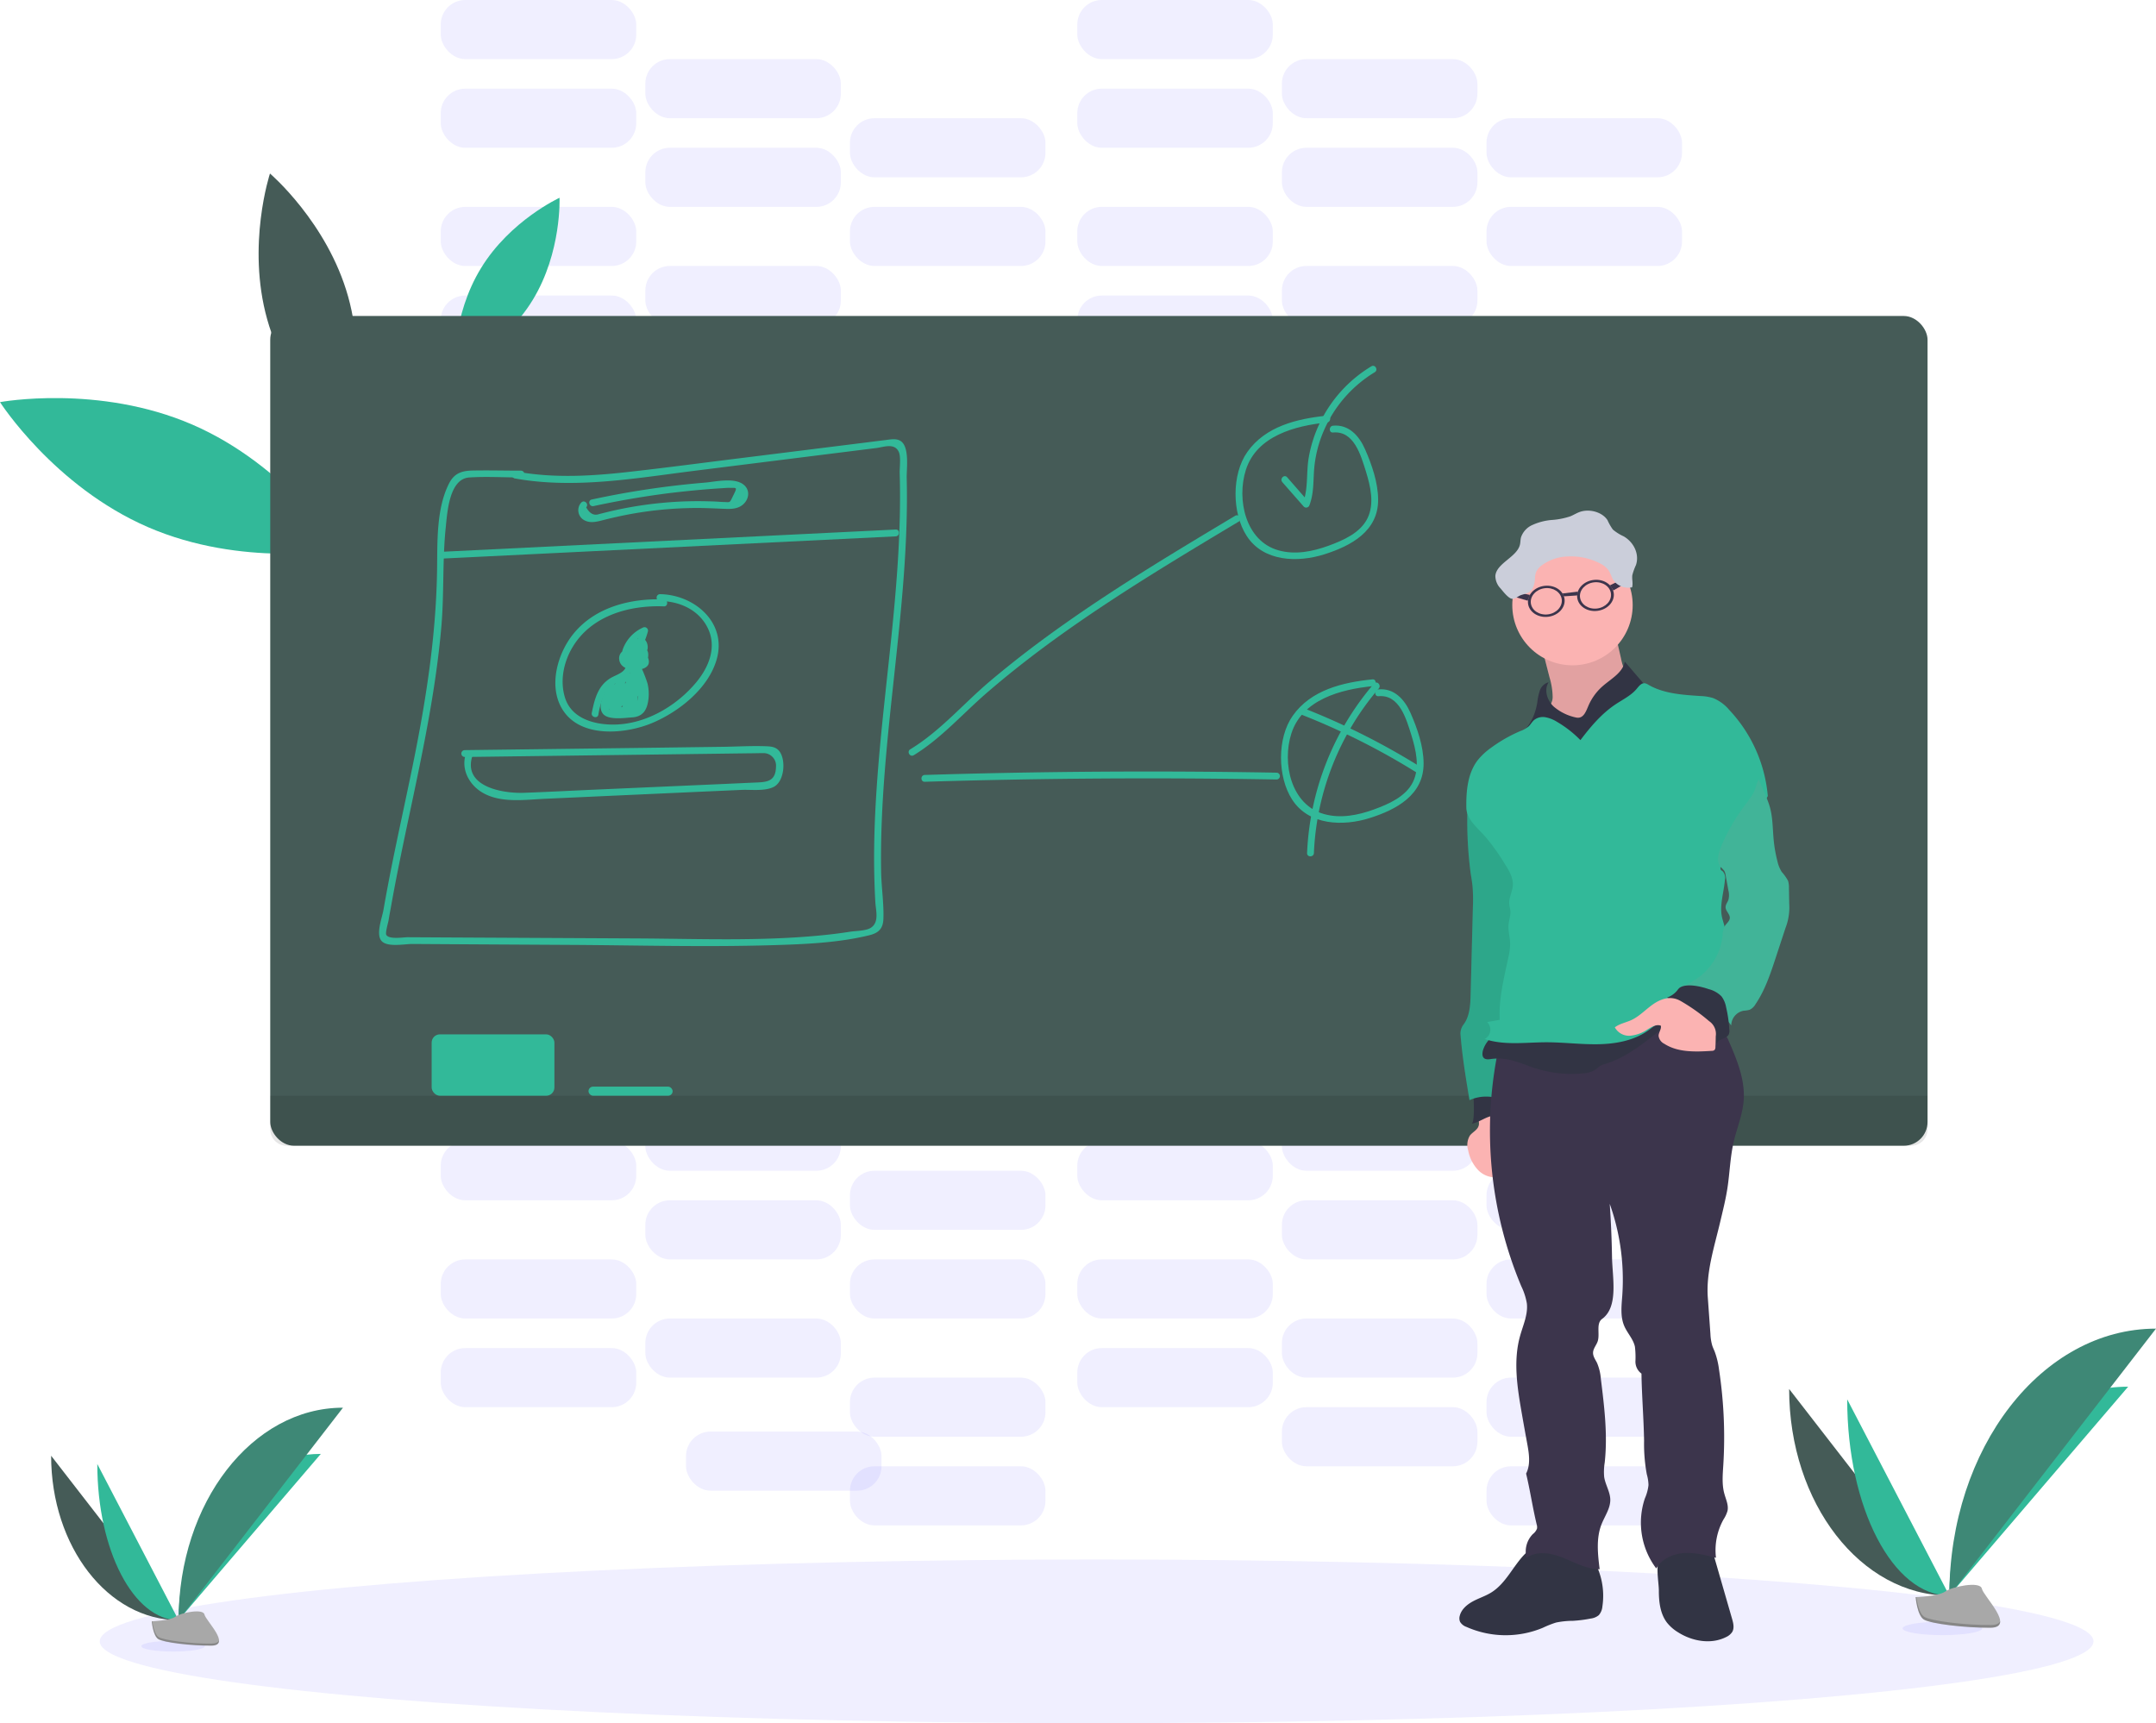 <svg id="graduation" xmlns="http://www.w3.org/2000/svg" width="653.626" height="522.427" viewBox="0 0 653.626 522.427">
  <rect id="Retângulo_39" dataName="Retângulo 39" width="59.273" height="17.92" rx="7.43" transform="translate(133.619 89.598)" fill="#6c63ff" opacity="0.1"/>
  <rect id="Retângulo_40" dataName="Retângulo 40" width="59.273" height="17.92" rx="7.43" transform="translate(195.648 107.518)" fill="#6c63ff" opacity="0.1"/>
  <rect id="Retângulo_41" dataName="Retângulo 41" width="59.273" height="17.92" rx="7.43" transform="translate(257.678 125.438)" fill="#6c63ff" opacity="0.1"/>
  <rect id="Retângulo_42" dataName="Retângulo 42" width="59.273" height="17.92" rx="7.43" transform="translate(133.619 62.719)" fill="#6c63ff" opacity="0.1"/>
  <rect id="Retângulo_43" dataName="Retângulo 43" width="59.273" height="17.92" rx="7.43" transform="translate(195.648 80.638)" fill="#6c63ff" opacity="0.1"/>
  <rect id="Retângulo_44" dataName="Retângulo 44" width="59.273" height="17.92" rx="7.43" transform="translate(257.678 98.558)" fill="#6c63ff" opacity="0.1"/>
  <rect id="Retângulo_45" dataName="Retângulo 45" width="59.273" height="17.92" rx="7.43" transform="translate(326.599 89.598)" fill="#6c63ff" opacity="0.1"/>
  <rect id="Retângulo_46" dataName="Retângulo 46" width="59.273" height="17.92" rx="7.43" transform="translate(388.629 107.518)" fill="#6c63ff" opacity="0.1"/>
  <rect id="Retângulo_47" dataName="Retângulo 47" width="59.273" height="17.92" rx="7.43" transform="translate(450.659 125.438)" fill="#6c63ff" opacity="0.1"/>
  <rect id="Retângulo_48" dataName="Retângulo 48" width="59.273" height="17.92" rx="7.43" transform="translate(326.599 62.719)" fill="#6c63ff" opacity="0.1"/>
  <rect id="Retângulo_49" dataName="Retângulo 49" width="59.273" height="17.92" rx="7.43" transform="translate(388.629 80.638)" fill="#6c63ff" opacity="0.1"/>
  <rect id="Retângulo_50" dataName="Retângulo 50" width="59.273" height="17.92" rx="7.43" transform="translate(450.659 98.558)" fill="#6c63ff" opacity="0.1"/>
  <rect id="Retângulo_51" dataName="Retângulo 51" width="59.273" height="17.92" rx="7.43" transform="translate(133.619 26.879)" fill="#6c63ff" opacity="0.1"/>
  <rect id="Retângulo_52" dataName="Retângulo 52" width="59.273" height="17.92" rx="7.43" transform="translate(195.648 44.799)" fill="#6c63ff" opacity="0.1"/>
  <rect id="Retângulo_53" dataName="Retângulo 53" width="59.273" height="17.92" rx="7.43" transform="translate(257.678 62.719)" fill="#6c63ff" opacity="0.1"/>
  <rect id="Retângulo_54" dataName="Retângulo 54" width="59.273" height="17.92" rx="7.43" transform="translate(133.619)" fill="#6c63ff" opacity="0.1"/>
  <rect id="Retângulo_55" dataName="Retângulo 55" width="59.273" height="17.92" rx="7.43" transform="translate(195.648 17.92)" fill="#6c63ff" opacity="0.1"/>
  <rect id="Retângulo_56" dataName="Retângulo 56" width="59.273" height="17.92" rx="7.43" transform="translate(257.678 35.839)" fill="#6c63ff" opacity="0.1"/>
  <rect id="Retângulo_57" dataName="Retângulo 57" width="59.273" height="17.92" rx="7.43" transform="translate(326.599 26.879)" fill="#6c63ff" opacity="0.1"/>
  <rect id="Retângulo_58" dataName="Retângulo 58" width="59.273" height="17.92" rx="7.43" transform="translate(388.629 44.799)" fill="#6c63ff" opacity="0.1"/>
  <rect id="Retângulo_59" dataName="Retângulo 59" width="59.273" height="17.92" rx="7.43" transform="translate(450.659 62.719)" fill="#6c63ff" opacity="0.1"/>
  <rect id="Retângulo_60" dataName="Retângulo 60" width="59.273" height="17.92" rx="7.43" transform="translate(326.599)" fill="#6c63ff" opacity="0.1"/>
  <rect id="Retângulo_61" dataName="Retângulo 61" width="59.273" height="17.92" rx="7.43" transform="translate(388.629 17.92)" fill="#6c63ff" opacity="0.1"/>
  <rect id="Retângulo_62" dataName="Retângulo 62" width="59.273" height="17.92" rx="7.43" transform="translate(450.659 35.839)" fill="#6c63ff" opacity="0.1"/>
  <rect id="Retângulo_63" dataName="Retângulo 63" width="59.273" height="17.92" rx="7.43" transform="translate(133.619 408.706)" fill="#6c63ff" opacity="0.1"/>
  <rect id="Retângulo_64" dataName="Retângulo 64" width="59.273" height="17.92" rx="7.43" transform="translate(207.976 434.022)" fill="#6c63ff" opacity="0.1"/>
  <rect id="Retângulo_65" dataName="Retângulo 65" width="59.273" height="17.92" rx="7.43" transform="translate(257.678 444.545)" fill="#6c63ff" opacity="0.1"/>
  <rect id="Retângulo_66" dataName="Retângulo 66" width="59.273" height="17.92" rx="7.43" transform="translate(133.619 381.826)" fill="#6c63ff" opacity="0.1"/>
  <rect id="Retângulo_67" dataName="Retângulo 67" width="59.273" height="17.92" rx="7.43" transform="translate(195.648 399.746)" fill="#6c63ff" opacity="0.1"/>
  <rect id="Retângulo_68" dataName="Retângulo 68" width="59.273" height="17.92" rx="7.43" transform="translate(257.678 417.666)" fill="#6c63ff" opacity="0.1"/>
  <rect id="Retângulo_69" dataName="Retângulo 69" width="59.273" height="17.92" rx="7.43" transform="translate(326.599 408.706)" fill="#6c63ff" opacity="0.1"/>
  <rect id="Retângulo_70" dataName="Retângulo 70" width="59.273" height="17.92" rx="7.43" transform="translate(388.629 426.626)" fill="#6c63ff" opacity="0.1"/>
  <rect id="Retângulo_71" dataName="Retângulo 71" width="59.273" height="17.92" rx="7.43" transform="translate(450.659 444.545)" fill="#6c63ff" opacity="0.1"/>
  <rect id="Retângulo_72" dataName="Retângulo 72" width="59.273" height="17.92" rx="7.43" transform="translate(326.599 381.826)" fill="#6c63ff" opacity="0.1"/>
  <rect id="Retângulo_73" dataName="Retângulo 73" width="59.273" height="17.92" rx="7.43" transform="translate(388.629 399.746)" fill="#6c63ff" opacity="0.1"/>
  <rect id="Retângulo_74" dataName="Retângulo 74" width="59.273" height="17.92" rx="7.43" transform="translate(450.659 417.666)" fill="#6c63ff" opacity="0.1"/>
  <rect id="Retângulo_75" dataName="Retângulo 75" width="59.273" height="17.92" rx="7.43" transform="translate(133.619 345.987)" fill="#6c63ff" opacity="0.1"/>
  <rect id="Retângulo_76" dataName="Retângulo 76" width="59.273" height="17.92" rx="7.43" transform="translate(195.648 363.907)" fill="#6c63ff" opacity="0.1"/>
  <rect id="Retângulo_77" dataName="Retângulo 77" width="59.273" height="17.92" rx="7.43" transform="translate(257.678 381.826)" fill="#6c63ff" opacity="0.1"/>
  <rect id="Retângulo_78" dataName="Retângulo 78" width="59.273" height="17.92" rx="7.43" transform="translate(133.619 319.108)" fill="#6c63ff" opacity="0.1"/>
  <rect id="Retângulo_79" dataName="Retângulo 79" width="59.273" height="17.92" rx="7.43" transform="translate(195.648 337.027)" fill="#6c63ff" opacity="0.1"/>
  <rect id="Retângulo_80" dataName="Retângulo 80" width="59.273" height="17.92" rx="7.43" transform="translate(257.678 354.947)" fill="#6c63ff" opacity="0.1"/>
  <rect id="Retângulo_81" dataName="Retângulo 81" width="59.273" height="17.92" rx="7.43" transform="translate(326.599 345.987)" fill="#6c63ff" opacity="0.1"/>
  <rect id="Retângulo_82" dataName="Retângulo 82" width="59.273" height="17.92" rx="7.43" transform="translate(388.629 363.907)" fill="#6c63ff" opacity="0.1"/>
  <rect id="Retângulo_83" dataName="Retângulo 83" width="59.273" height="17.92" rx="7.43" transform="translate(450.659 381.826)" fill="#6c63ff" opacity="0.1"/>
  <rect id="Retângulo_84" dataName="Retângulo 84" width="59.273" height="17.92" rx="7.43" transform="translate(326.599 319.108)" fill="#6c63ff" opacity="0.1"/>
  <rect id="Retângulo_85" dataName="Retângulo 85" width="59.273" height="17.92" rx="7.43" transform="translate(388.629 337.027)" fill="#6c63ff" opacity="0.1"/>
  <rect id="Retângulo_86" dataName="Retângulo 86" width="59.273" height="17.92" rx="7.43" transform="translate(450.659 354.947)" fill="#6c63ff" opacity="0.1"/>
  <ellipse id="Elipse_43" dataName="Elipse 43" cx="302.222" cy="24.812" rx="302.222" ry="24.812" transform="translate(30.236 472.803)" fill="#6c63ff" opacity="0.1"/>
  <path id="Caminho_343" dataName="Caminho 343" d="M184.162,254.165c28.5,12.351,44.875,37.907,44.875,37.907s-29.836,5.514-58.342-6.83-44.875-37.907-44.875-37.907S155.656,241.815,184.162,254.165Z" transform="translate(-125.82 -125.42)" fill="#32b999"/>
  <path id="Caminho_344" dataName="Caminho 344" d="M333.709,179.366C342.524,164.892,357.535,158,357.535,158s.689,16.5-8.1,30.932S325.6,210.25,325.6,210.25,324.887,193.757,333.709,179.366Z" transform="translate(-187.905 -98.038)" fill="#32b999"/>
  <path id="Caminho_345" dataName="Caminho 345" d="M242.177,191.536c6.306,22.51,23.688,37.328,23.688,37.328s7.161-21.69.855-44.206-23.7-37.328-23.7-37.328S235.864,169.02,242.177,191.536Z" transform="translate(-161.173 -94.722)" fill="#455b57"/>
  <rect id="Retângulo_87" dataName="Retângulo 87" width="502.439" height="251.564" rx="7.21" transform="translate(81.927 95.801)" fill="#455b57"/>
  <path id="Caminho_346" dataName="Caminho 346" d="M118.87,482H621.309v10.194a4.969,4.969,0,0,1-4.969,4.969h-492.5a4.969,4.969,0,0,1-4.969-4.969Z" transform="translate(-36.943 -149.797)" opacity="0.1"/>
  <rect id="Retângulo_88" dataName="Retângulo 88" width="37.218" height="18.609" rx="2.5" transform="translate(130.862 313.594)" fill="#32b999"/>
  <rect id="Retângulo_89" dataName="Retângulo 89" width="25.501" height="2.757" rx="1.378" transform="translate(178.418 329.446)" fill="#32b999"/>
  <path id="Caminho_347" dataName="Caminho 347" d="M333.417,276.045c18.188,3.357,36.742,0,54.855-2.274l55.048-6.892c2.226-.283,5.465-1.613,6.775,1.11.737,1.523.241,4.825.3,6.575.145,4.825.131,9.649,0,14.474-.248,9.222-.924,18.423-1.785,27.6-1.675,17.968-4.046,35.839-5.231,53.876-.607,9.18-.91,18.388-.641,27.569.062,2.192.152,4.383.283,6.568.145,2.447,1.241,6.079-1.427,7.712-1.523.937-4.521.889-6.265,1.165-2.757.434-5.514.779-8.326,1.061-18.533,1.854-37.307,1.082-55.909.972l-56.171-.289-13.7-.076c-1.241,0-5.714.744-6.479-.731-.324-.627.538-3.563.689-4.349q.317-1.944.689-3.88c1.6-9.063,3.487-18.071,5.39-27.072,4.087-19.3,8.271-38.693,9.952-58.4.834-9.89.283-19.87,1.3-29.74.476-4.583,1.041-14.811,7.14-15.218,5.169-.345,10.49,0,15.673,0a1.034,1.034,0,1,0,0-2.068c-4.893,0-9.794-.131-14.687-.034-3.253.062-5.514.834-7.064,3.825-3.963,7.678-3.556,17.92-3.68,26.3-.3,20.063-3.377,39.7-7.388,59.321-2.019,9.876-4.2,19.719-6.2,29.6-.944,4.721-1.847,9.456-2.674,14.2-.386,2.261-2.336,7.244-.62,9.318s7,.958,9.36.972l16.445.1,31.511.179c20.36.117,40.788.689,61.141.09,9.718-.289,19.987-.689,29.45-3.012,2.819-.689,4.177-1.985,4.287-4.99.165-4.659-.593-9.463-.689-14.143-.689-40.044,8.719-79.529,7.754-119.586-.062-2.722.965-9.587-2.013-11.234-1.337-.744-3.074-.338-4.48-.172-2.688.31-5.369.689-8.057,1.006l-34.909,4.356c-11.158,1.378-22.31,2.867-33.489,4.135-11.834,1.378-23.785,2.2-35.577,0-1.3-.241-1.861,1.751-.551,1.992Z" transform="translate(-177.64 -131.047)" fill="#32b999"/>
  <path id="Caminho_348" dataName="Caminho 348" d="M319.551,312.751,457.271,306c1.33-.069,1.337-2.137,0-2.068l-137.719,6.754C318.228,310.746,318.221,312.813,319.551,312.751Z" transform="translate(-185.719 -143.39)" fill="#32b999"/>
  <path id="Caminho_349" dataName="Caminho 349" d="M381.136,289a3.446,3.446,0,0,0,1.22,5.562c1.854.848,4.032.138,5.872-.324,2.757-.689,5.514-1.3,8.346-1.806a113.824,113.824,0,0,1,18.671-1.737c2.853-.034,5.686.1,8.539.221,2.068.083,4.294.248,6.044-1.034,2-1.461,2.647-4.315.689-6.093-2.757-2.516-8.7-1.055-11.882-.793a266.452,266.452,0,0,0-34.364,5.128c-1.3.276-.751,2.274.551,1.992q11.214-2.419,22.6-3.887,5.6-.689,11.214-1.165c1.764-.145,3.529-.276,5.293-.379.689-.041,1.42-.117,2.123-.1,2.185.048,2.44-.345,1.13,2.3-1.165,2.336-.793,2.068-2.812,1.992-.855,0-1.709-.1-2.564-.138q-2.626-.11-5.252-.117-5.59,0-11.152.538c-3.143.3-6.279.731-9.387,1.282-1.944.345-3.873.744-5.8,1.185-.848.2-1.7.407-2.55.62-.407.11-.82.207-1.227.31q-2.261.786-3.853-2.068c.924-.958-.531-2.426-1.461-1.461Z" transform="translate(-204.876 -136.679)" fill="#32b999"/>
  <path id="Caminho_350" dataName="Caminho 350" d="M402.964,333.962c-9.973-.386-20.745,2.309-27.314,10.338-5.142,6.279-8.071,17.051-2.626,24.123,5.851,7.581,18.685,6.244,26.425,3.012,8.188-3.446,17.148-10.552,19.608-19.443,3.067-11.1-6.892-19.5-17.265-19.622a1.035,1.035,0,0,0,0,2.068c5.914.069,11.717,2.605,14.474,8.112,2.888,5.8.4,11.9-3.446,16.541-6.162,7.4-15.8,12.971-25.611,12.813-5.893-.09-12.406-2.109-14.232-8.326-1.5-5.038-.358-10.545,2.261-15.011,5.665-9.649,17.2-12.916,27.769-12.5,1.33.048,1.33-2.019,0-2.068Z" transform="translate(-201.74 -152.229)" fill="#32b999"/>
  <path id="Caminho_351" dataName="Caminho 351" d="M401.777,353.786a2.688,2.688,0,0,0-3.612,2.757c.207,2.688,3.17,3.446,5.4,3.288,1.923-.165,4.17-.875,3.494-3.281a3.088,3.088,0,0,0-1.682-1.944,3.894,3.894,0,0,0-1.944-.241c-.255,0-2.591.855-1.6-.172l-1.627-.214a1.7,1.7,0,0,1,.5,1.378,1.041,1.041,0,0,0,1.551.889,1.378,1.378,0,0,1,1.868,1.613,1.041,1.041,0,0,0,1.888.8c.689-1.241,1.523-3.708.489-5-.689-.875-2.019-.613-2.846-.1a9.988,9.988,0,0,0-1.42,1.22c-.834.737-1.378,1.082-1.068-.331.517-2.571,2.971-4.618,5.211-5.645l-1.516-1.165a21.792,21.792,0,0,1-4.17,8.167l1.764.731a4.6,4.6,0,0,1,2.812-4.487h-1.013l.538.882c-.2,1.3,1.792,1.861,1.992.544.262-1.7-.813-3.915-2.805-3.081-2.378.992-3.612,3.715-3.563,6.141,0,.827,1.172,1.468,1.771.737a24.3,24.3,0,0,0,4.694-9.091,1.048,1.048,0,0,0-1.523-1.165,11.558,11.558,0,0,0-5.017,4.37c-.841,1.379-1.9,3.529-1.041,5.114a2.192,2.192,0,0,0,3,.848,8.063,8.063,0,0,0,1.73-1.378c.255-.227.538-.62.875-.689.3-.207.29-.09-.048.365a3.756,3.756,0,0,1-.6,2.013l1.888.793a3.446,3.446,0,0,0-4.9-3.949l1.558.9a3.756,3.756,0,0,0-.779-2.433,1.048,1.048,0,0,0-1.62-.214,2.7,2.7,0,0,0,.069,4c.986.751,1.468,0,2.55-.172,3.674-.476,1.53,1.179.234,1.234a4.884,4.884,0,0,1-1.73-.124q-2.157-.73-.269-1.882c1.234.5,1.764-1.5.551-1.992Z" transform="translate(-210.457 -156.739)" fill="#32b999"/>
  <path id="Caminho_352" dataName="Caminho 352" d="M396.365,361.806c.848,2.757-2.654,3.667-4.314,4.618a9.606,9.606,0,0,0-2.984,2.612c-1.737,2.33-2.385,5.293-2.957,8.084-.262,1.3,1.73,1.854,2,.551a23.434,23.434,0,0,1,1.744-5.948c1.241-2.467,3.019-3.294,5.334-4.563s3.991-3.232,3.17-5.907C397.971,359.987,395.972,360.531,396.365,361.806Z" transform="translate(-206.706 -160.982)" fill="#32b999"/>
  <path id="Caminho_353" dataName="Caminho 353" d="M401.03,360.37a2,2,0,0,0-1.723,2.068c0,.82.545,1.344.917,2a15.785,15.785,0,0,1,2,4.349c.331,1.482.655,4.135-.117,5.514-1.427,2.557-4,2.068-6.2,2.068-2.068,0-3.667.689-3.6-2.192.041-1.62,1.172-3.26,2.068-4.535l-1.888-.248a36.032,36.032,0,0,1,.627,6.382c0,.958,1.468,1.489,1.923.517a39.923,39.923,0,0,0,2.626-7.264l-2.033-.276.358,5.238a1.041,1.041,0,0,0,1.923.524,2.344,2.344,0,0,0,.517-.93c.069-.324-.565-2.509-.82-1.73l2.026.276.145-4.976-2.068.276a10.3,10.3,0,0,1,.386,4.342c-.131,1.151,1.806,1.413,2.068.276l1.3-6.685-1.888.241a4.569,4.569,0,0,1,.351,2.977c-.152,1.323,1.916,1.31,2.068,0a7.265,7.265,0,0,0-.634-4.018,1.041,1.041,0,0,0-1.889.248l-1.3,6.685,2.033.276a11.274,11.274,0,0,0-.462-4.886,1.034,1.034,0,0,0-2.026.269l-.145,4.976a1.039,1.039,0,0,0,2.033.276l.11-.338a1.047,1.047,0,0,0-.262-1.006c-2.143-2.33-2.578,1.378-3.322,2.405l1.93.524-.358-5.238a1.04,1.04,0,0,0-2.033-.276,37.051,37.051,0,0,1-2.412,6.775l1.93.524a38.974,38.974,0,0,0-.689-6.934c-.179-.951-1.427-.91-1.888-.248-1.378,1.985-3.763,6.32-1.923,8.7,1.606,2.068,6.658,1.268,8.815,1.137,3.4-.193,4.638-2.35,5.011-5.562a13.616,13.616,0,0,0-.255-4.6c-.186-.813-2.068-5.969-2.633-5.865,1.31-.241.751-2.24-.551-2Z" transform="translate(-207.925 -160.931)" fill="#32b999"/>
  <path id="Caminho_354" dataName="Caminho 354" d="M397.451,365.826l-5.645,7.45,1.785,1.041,4.135-5.982-1.888-.8-2.061,7.864a1.041,1.041,0,0,0,1.888.8,36.323,36.323,0,0,1,3.15-4.432l-1.723-1.006a11.254,11.254,0,0,1-2.6,4.776l1.73,1.006a9.234,9.234,0,0,1,.751-2.757c.531-1.192-1.151-2.247-1.785-1.048a24.277,24.277,0,0,1-1.992,3.129l1.888.248.42-1.964-1.888-.248.3,1.723a1.041,1.041,0,0,0,1.73.455,20.581,20.581,0,0,0,4.135-6.237h-1.778a9.286,9.286,0,0,1,.972,2.757c.248,1.241,1.9.779,2.026-.276a56.029,56.029,0,0,0,.455-6.961h-2.068V369.7c0,1.123,1.84,1.454,2.033.276a7.9,7.9,0,0,1,1.013-2.964h-1.813a4.6,4.6,0,0,1,.689,2.343,1.034,1.034,0,1,0,2.068,0l.262-1.378h-1.992c.2,1.22.958,8.091-1.737,7.285-.455-.11-.586-.083-.393.076l.613-1.31,1.44-3.053-1.93-.524c.124,1.42.255,3.446-.6,4.659a3.57,3.57,0,0,1-3.894.8,6.9,6.9,0,0,1-1.8-1.888l-1.413,1.378c1.144.834,3,2.881,4.473,3,1.123.09,2.068-.841,2.805-1.585a12.013,12.013,0,0,0,3.37-8.843,1.034,1.034,0,1,0-2.068,0v2.357a1.034,1.034,0,0,0,2.068,0v-5.783a1.034,1.034,0,1,0-2.068,0,24.811,24.811,0,0,1-.358,4.135l2.033.276a47.622,47.622,0,0,1-.227-4.955,1.034,1.034,0,0,0-2.026-.276c-.31,1.316-.689,2.612-1.055,3.9l1.888-.248-.145-.551c-.1-1.316-2.164-1.323-2.068,0a3.784,3.784,0,0,0,.427,1.6,1.045,1.045,0,0,0,1.888-.248c.393-1.3.744-2.591,1.055-3.9L399.9,364a47.588,47.588,0,0,0,.227,4.955c.1,1.061,1.813,1.516,2.026.276a28.474,28.474,0,0,0,.434-4.714h-2.068V370.3h2.068v-2.357h-2.068a9.939,9.939,0,0,1-2.516,7.085,8.473,8.473,0,0,1-.868.855c-.489.469-.937.4-1.33-.214a17.221,17.221,0,0,1-2.847-2.068c-.855-.613-2.026.6-1.42,1.413,1.585,2.109,3.949,4.459,6.892,3.446,3.095-1.1,3.515-5.286,3.281-8.043-.076-.917-1.447-1.537-1.923-.517-.689,1.454-1.378,2.9-2.068,4.363a3.855,3.855,0,0,0-.62,1.82c.228,1.551,2.109,1.3,3.267,1.206,4.487-.338,3.777-6.7,3.26-9.9-.172-1.061-1.716-.9-1.992,0a6.087,6.087,0,0,0-.338,1.957h2.068a8.2,8.2,0,0,0-.972-3.384,1.041,1.041,0,0,0-1.785,0,10.051,10.051,0,0,0-1.227,3.446l2.068.276v-4.335a1.034,1.034,0,0,0-2.068,0,56.039,56.039,0,0,1-.455,6.961l2.033-.276a11.834,11.834,0,0,0-1.179-3.226,1.041,1.041,0,0,0-1.785,0,18.857,18.857,0,0,1-3.811,5.817l1.73.455-.3-1.723c-.159-.917-1.454-.944-1.888-.248a4.535,4.535,0,0,0-.627,3.556c.172.979,1.413.875,1.888.248a24.192,24.192,0,0,0,1.992-3.122l-1.785-1.048a11.756,11.756,0,0,0-.965,3.246c-.124.91.958,1.861,1.73,1.006a13.786,13.786,0,0,0,3.129-5.693c.255-.937-1.041-1.826-1.73-1.006a39.49,39.49,0,0,0-3.446,4.825l1.889.8,2.1-7.836a1.041,1.041,0,0,0-1.888-.8l-4.135,5.989c-.772,1.11,1,2.068,1.785,1.041l5.624-7.444c.8-1.061-.992-2.068-1.785-1.048Z" transform="translate(-208.351 -161.742)" fill="#32b999"/>
  <path id="Caminho_355" dataName="Caminho 355" d="M527.067,370.4c8.271-5.059,14.846-12.606,22.151-18.919,7.926-6.844,16.245-13.219,24.812-19.257,16.638-11.717,34.109-22.2,51.567-32.655a1.034,1.034,0,0,0-1.041-1.785C607.1,308.24,589.62,318.7,572.982,330.44c-7.85,5.514-15.514,11.358-22.861,17.561-7.995,6.754-15.114,15.163-24.123,20.614-1.137.689-.1,2.481,1.041,1.785Z" transform="translate(-250.036 -141.443)" fill="#32b999"/>
  <path id="Caminho_356" dataName="Caminho 356" d="M696.979,253.847c-8.96.91-18.609,3.191-24.123,11.027-4.762,6.741-4.659,18.5-.186,25.418,5.079,7.864,15.459,8.147,23.523,5.6s16.41-7,16.335-16.638c-.041-5.169-1.909-10.552-3.97-15.239-1.778-4.046-4.928-7.581-9.7-7.133-1.316.124-1.33,2.192,0,2.068,6.389-.593,8.443,7,9.959,11.786,1.378,4.473,2.654,9.766.489,14.212s-7.381,6.713-11.841,8.34c-4.825,1.751-10.125,2.819-15.163,1.378-9.98-2.791-12.737-15.439-9.863-24.412,3.308-10.338,15.025-13.378,24.571-14.343,1.31-.131,1.324-2.2,0-2.068Z" transform="translate(-294.724 -127.824)" fill="#32b999"/>
  <path id="Caminho_357" dataName="Caminho 357" d="M716.979,369.847c-8.96.91-18.609,3.191-24.123,11.027-4.763,6.741-4.659,18.5-.186,25.418,5.079,7.864,15.459,8.147,23.523,5.6s16.41-7,16.334-16.638c-.041-5.169-1.909-10.552-3.97-15.239-1.778-4.046-4.928-7.581-9.7-7.133-1.316.124-1.33,2.192,0,2.068,6.389-.593,8.443,7,9.959,11.786,1.378,4.473,2.653,9.766.489,14.212s-7.382,6.713-11.841,8.34c-4.825,1.751-10.125,2.819-15.163,1.378-9.98-2.791-12.737-15.438-9.863-24.412,3.308-10.338,15.025-13.378,24.571-14.343,1.309-.131,1.323-2.2,0-2.068Z" transform="translate(-300.94 -163.875)" fill="#32b999"/>
  <path id="Caminho_358" dataName="Caminho 358" d="M689.737,267.164l6.527,7.444a1.041,1.041,0,0,0,1.723-.462c1.379-3.625,1.117-7.381,1.441-11.193a36.848,36.848,0,0,1,2.929-11.42,38.547,38.547,0,0,1,15.425-17.678c1.137-.689.1-2.481-1.041-1.785a40.47,40.47,0,0,0-15.6,17.134,39.61,39.61,0,0,0-3.446,10.938c-.689,4.473-.062,9.16-1.716,13.453l1.73-.462-6.492-7.43c-.882-1-2.337.469-1.461,1.461Z" transform="translate(-300.998 -121.008)" fill="#32b999"/>
  <path id="Caminho_359" dataName="Caminho 359" d="M532.149,413.49q53.325-1.627,106.677-.689a1.035,1.035,0,0,0,0-2.068q-53.338-.951-106.677.689C530.819,411.463,530.812,413.531,532.149,413.49Z" transform="translate(-251.789 -176.474)" fill="#32b999"/>
  <path id="Caminho_360" dataName="Caminho 360" d="M697.863,384.377a213.6,213.6,0,0,1,34.923,17.547c1.13.689,2.171-1.082,1.041-1.785a215.886,215.886,0,0,0-35.384-17.754c-1.234-.489-1.771,1.509-.545,1.992Z" transform="translate(-303.396 -167.749)" fill="#32b999"/>
  <path id="Caminho_361" dataName="Caminho 361" d="M721.039,371.566a84.43,84.43,0,0,0-20.27,51.367c-.055,1.33,2.012,1.33,2.068,0A82.113,82.113,0,0,1,722.5,373.027C723.362,372.021,721.908,370.553,721.039,371.566Z" transform="translate(-304.504 -164.305)" fill="#32b999"/>
  <path id="Caminho_362" dataName="Caminho 362" d="M329.768,402.5,406.8,401.5l8.856-.117c1.592,0,3.184-.055,4.776-.062a3.8,3.8,0,0,1,3.708,4.135c-.1,4.825-3.136,4.652-7.106,4.825l-9.573.434-38.982,1.716c-6.982.31-13.97.689-20.952.93-6.3.193-18.278-1.861-15.48-11.027.386-1.275-1.606-1.82-2-.551-1.379,4.507,1.061,9.084,4.99,11.448,5.576,3.35,12.923,2.212,19.078,1.937l47.859-2.171,11.62-.517c2.977-.138,7.12.469,9.856-.917,3.212-1.62,3.777-8.05,1.751-10.759-1.041-1.378-2.5-1.5-4.135-1.565-4.287-.165-8.65.117-12.944.172l-23.861.317-54.524.689a1.035,1.035,0,0,0,0,2.068Z" transform="translate(-188.885 -172.994)" fill="#32b999"/>
  <g id="Michel" transform="translate(442.437 154.813)">
    <path id="Caminho_363" dataName="Caminho 363" d="M777.444,764.917c-1.737,1.089-3.722,1.7-5.514,2.66s-3.536,2.4-4.046,4.383a2.756,2.756,0,0,0,.09,1.875,3.639,3.639,0,0,0,1.93,1.53,29.284,29.284,0,0,0,23.165.262,30.529,30.529,0,0,1,4-1.585,25.957,25.957,0,0,1,5.121-.524,39.377,39.377,0,0,0,5.383-.689,4.735,4.735,0,0,0,2.44-1.013,4.528,4.528,0,0,0,1.1-2.633,21.677,21.677,0,0,0-3.446-15.356,5.188,5.188,0,0,0-1.5-1.592,5.8,5.8,0,0,0-2.392-.641c-3.446-.42-7.058-1.192-10.538-1.275-2.495-.055-3.749,1.13-5.514,2.846C784.068,756.812,781.938,762.112,777.444,764.917Z" transform="translate(-767.762 -436.933)" fill="#323444"/>
    <path id="Caminho_364" dataName="Caminho 364" d="M855.317,764.258c0,3.377.407,6.954,2.454,9.649a12.738,12.738,0,0,0,3.35,2.929c4.328,2.757,10.063,3.77,14.625,1.434a4.341,4.341,0,0,0,1.819-1.53c.689-1.2.324-2.695-.062-4.018l-6.6-22.882c-4.266.655-10.538,1.116-14.329,3.281C853.821,754.685,855.317,761.239,855.317,764.258Z" transform="translate(-794.846 -436.785)" fill="#323444"/>
    <path id="Caminho_365" dataName="Caminho 365" d="M774.668,563.526c-.4,1.261-1.847,1.847-2.64,2.908a5.521,5.521,0,0,0-.5,4.494,11.881,11.881,0,0,0,3.026,5.962,7.147,7.147,0,0,0,6.2,2.109,5.169,5.169,0,0,0,4.211-4.638,8.781,8.781,0,0,0-.648-2.984l-4.7-13.591a.514.514,0,0,0-.848-.372c-1.11.524-3.336,1.075-3.984,2.226S775.136,562.278,774.668,563.526Z" transform="translate(-768.859 -376.948)" fill="#fbb3b2"/>
    <path id="Caminho_366" dataName="Caminho 366" d="M773,560.264c1.716-.269,3.219-1.275,4.824-1.937s3.618-.917,4.969.186c.386.317.758.751,1.261.745a49.338,49.338,0,0,0-3.088-9.814.764.764,0,0,0-.269-.379.778.778,0,0,0-.586,0l-4.639,1.213c-1.716.448-1.916.31-1.785,2C773.724,553.027,774.11,560.264,773,560.264Z" transform="translate(-769.39 -374.369)" fill="#323444"/>
    <path id="Caminho_367" dataName="Caminho 367" d="M771.01,422.817a6.533,6.533,0,0,0-.689,3.632,123.493,123.493,0,0,0,.965,18.271c.214,1.447.482,2.895.62,4.356a50.251,50.251,0,0,1,.1,6.113l-.689,26.535c-.083,3.246-.248,6.734-2.254,9.284a4.44,4.44,0,0,0-.806,2.943c.524,6.658,1.626,13.26,2.722,19.843a12.261,12.261,0,0,1,11.124.531,122.453,122.453,0,0,0,5.714-33.772c.159-5.645-.083-11.324.786-16.9,1.454-9.387.861-19.016-.207-28.458-.338-2.991-1.054-6.072-2.971-8.388a12.715,12.715,0,0,0-6.892-3.97C775.979,422.169,773.7,422.858,771.01,422.817Z" transform="translate(-767.91 -335.067)" fill="#32b999"/>
    <path id="Caminho_368" dataName="Caminho 368" d="M771.01,422.817a6.533,6.533,0,0,0-.689,3.632,123.493,123.493,0,0,0,.965,18.271c.214,1.447.482,2.895.62,4.356a50.251,50.251,0,0,1,.1,6.113l-.689,26.535c-.083,3.246-.248,6.734-2.254,9.284a4.44,4.44,0,0,0-.806,2.943c.524,6.658,1.626,13.26,2.722,19.843a12.261,12.261,0,0,1,11.124.531,122.453,122.453,0,0,0,5.714-33.772c.159-5.645-.083-11.324.786-16.9,1.454-9.387.861-19.016-.207-28.458-.338-2.991-1.054-6.072-2.971-8.388a12.715,12.715,0,0,0-6.892-3.97C775.979,422.169,773.7,422.858,771.01,422.817Z" transform="translate(-767.91 -335.067)" opacity="0.1"/>
    <path id="Caminho_369" dataName="Caminho 369" d="M783.464,530.4a121.722,121.722,0,0,0,7.25,70.466,19.1,19.1,0,0,1,1.682,5.211c.379,3.377-1.178,6.623-2.068,9.89-2.068,7.43-.875,15.342.448,22.944q.827,4.756,1.7,9.5c.572,3.088,1.123,6.444-.31,9.242,1.234,5.142,1.964,10.235,3.2,15.376a2.92,2.92,0,0,1,.117,1.261,3.715,3.715,0,0,1-1.261,1.688A7.54,7.54,0,0,0,792.3,683.2c3.15-2.261,7.54-1.468,11.138,0s7.14,3.446,11.027,3.446c-.565-4.562-1.109-9.353.572-13.633.979-2.481,2.7-4.824,2.653-7.478-.048-2.378-1.5-4.5-1.854-6.851A17.352,17.352,0,0,1,816,654.3c.924-8.436-.124-16.955-1.172-25.377a15.163,15.163,0,0,0-1.158-4.824c-.49-.993-1.22-1.944-1.206-3.053,0-1.289,1.041-2.337,1.427-3.563.689-2.261-.579-5.335,1.33-6.734,5.031-3.694,3.1-12.516,2.991-18.754q-.131-8.071-.689-16.128a68.7,68.7,0,0,1,3.8,27.8c-.22,3.088-.627,6.334.579,9.187.923,2.192,2.757,4,3.253,6.32a26.442,26.442,0,0,1,.159,4.376,4.509,4.509,0,0,0,1.827,3.791c.1,6.644.689,13.75.793,20.394a50.3,50.3,0,0,0,.827,10.132,12.917,12.917,0,0,1,.51,3.267,13.659,13.659,0,0,1-1.089,4.018,23.04,23.04,0,0,0,3.446,21.262c1.627-2.888,5.017-4.418,8.326-4.659s6.575.593,9.78,1.434a19.153,19.153,0,0,1,2.288-11.648,9.534,9.534,0,0,0,1.206-2.591c.372-1.751-.5-3.494-.965-5.224-.765-2.757-.5-5.727-.317-8.608a136.219,136.219,0,0,0-1.275-28.892,24.473,24.473,0,0,0-1.316-5.514c-.248-.634-.551-1.241-.758-1.882a14.842,14.842,0,0,1-.551-3.529l-.793-11.027c-.558-7.726,1.978-15.356,3.75-22.9.793-3.377,1.654-6.747,2.185-10.18.724-4.673.841-9.449,1.9-14.06.951-4.135,2.667-8.167,3.026-12.406.552-6.568-2.178-12.916-4.824-18.94-1.1-2.481-5.272-2.233-7.953-2.674-19.016-3.122-39.044-3.143-56.978,3.894A14.179,14.179,0,0,0,783.464,530.4Z" transform="translate(-771.941 -365.703)" fill="#3c354c"/>
    <path id="Caminho_370" dataName="Caminho 370" d="M803.1,354.536l2.109,8.2a21.918,21.918,0,0,1,.944,5.8,4.28,4.28,0,0,1-.462,2.068,4.93,4.93,0,0,1-1.31,1.337c-1.44,1.1-2.44,3.653-4.087,4.411.848,1.475,2.019.517,3.549,1.254,2.695,1.309,5.162,3.191,8.085,3.839,2.757.607,5.651.034,8.388-.689a28.964,28.964,0,0,0,10.862-5.052c3.122-2.543,4.9-4.79,4.887-8.808-3.446.407-6.513-3.074-8.036-6.2a16.845,16.845,0,0,1-1.158-3.715l-1.847-8.126c-2.012.441-3.653,1.882-5.576,2.633a20.243,20.243,0,0,1-6.334.917,68.226,68.226,0,0,0-11.276,1.461c-.51.1-1.151.427-1.027.924" transform="translate(-777.874 -312.164)" fill="#fbb3b2"/>
    <path id="Caminho_371" dataName="Caminho 371" d="M803.1,354.536l2.109,8.2a21.918,21.918,0,0,1,.944,5.8,4.28,4.28,0,0,1-.462,2.068,4.93,4.93,0,0,1-1.31,1.337c-1.44,1.1-2.44,3.653-4.087,4.411.848,1.475,2.019.517,3.549,1.254,2.695,1.309,5.162,3.191,8.085,3.839,2.757.607,5.651.034,8.388-.689a28.964,28.964,0,0,0,10.862-5.052c3.122-2.543,4.9-4.79,4.887-8.808-3.446.407-6.513-3.074-8.036-6.2a16.845,16.845,0,0,1-1.158-3.715l-1.847-8.126c-2.012.441-3.653,1.882-5.576,2.633a20.243,20.243,0,0,1-6.334.917,68.226,68.226,0,0,0-11.276,1.461c-.51.1-1.151.427-1.027.924" transform="translate(-777.874 -312.164)" opacity="0.1"/>
    <circle id="Elipse_44" dataName="Elipse 44" cx="18.25" cy="18.25" r="18.25" transform="translate(16.037 10.393)" fill="#fbb3b2"/>
    <path id="Caminho_372" dataName="Caminho 372" d="M815.243,374.987a16.538,16.538,0,0,1,4.135-5.514c2.571-2.254,6.086-4.08,6.692-7.444l5.569,6.486a3,3,0,0,1,.689,1.061,2.675,2.675,0,0,1-.524,2.143c-1.378,2.2-3.55,3.77-5.6,5.362a170.164,170.164,0,0,0-13.5,11.91,1.379,1.379,0,0,1-.724.441,1.3,1.3,0,0,1-.751-.214,31.353,31.353,0,0,1-9.628-7.83c-.2-.241-.448-.517-.772-.5a.992.992,0,0,0-.517.269c-1.854,1.516-3.88,3.329-6.258,3.095,3.081-2.212,4.824-5.907,5.472-9.649a18.243,18.243,0,0,1,.786-3.77,3.936,3.936,0,0,1,2.688-2.55c-1.5,2.3-.475,5.548,1.544,7.4a15.218,15.218,0,0,0,6.837,3.315C813.72,379.447,814.409,376.793,815.243,374.987Z" transform="translate(-775.932 -316.26)" fill="#323444"/>
    <path id="Caminho_373" dataName="Caminho 373" d="M786.481,531.309c2.6.641,5.059,1.73,7.581,2.536a36.231,36.231,0,0,0,14.232,1.5,7.686,7.686,0,0,0,4.135-1.316c.324-.262.62-.572.965-.813a6.745,6.745,0,0,1,1.854-.765c6.32-1.978,11.613-6.244,16.748-10.421.166-.138.351-.31.338-.531a.69.69,0,0,0-.207-.393l-2.7-3.1c-7.085,1.206-14.343.751-21.531.572a31.28,31.28,0,0,0-4.425.117c-1.42.165-2.819.524-4.218.827-5.314,1.158-10.745,1.6-16.128,2.357a2.488,2.488,0,0,0-1.068.331,2.411,2.411,0,0,0-.572.634l-1.888,2.653a8.349,8.349,0,0,0-1.585,3.04c-.441,2.068.482,2.757,2.24,2.488A16.361,16.361,0,0,1,786.481,531.309Z" transform="translate(-770.913 -364.733)" fill="#323444"/>
    <path id="Caminho_374" dataName="Caminho 374" d="M805.4,388.787a33.574,33.574,0,0,0-7.106-5.548,10.067,10.067,0,0,0-3.446-1.378,4.3,4.3,0,0,0-3.529.868c-.613.544-1,1.3-1.592,1.875a7.915,7.915,0,0,1-2.522,1.427,44.746,44.746,0,0,0-8.863,5.052,20.337,20.337,0,0,0-4.018,3.708c-3.122,4-3.591,9.435-3.508,14.508.062,3.529,3.446,6.148,5.776,8.788a64.734,64.734,0,0,1,5.913,8.271c1.255,1.985,2.564,4.135,2.405,6.5-.131,1.937-1.261,3.756-1.082,5.686.062.689.283,1.323.344,1.992.124,1.378-.42,2.757-.558,4.135-.186,1.95.448,3.887.483,5.851a18.606,18.606,0,0,1-.51,3.991c-1.323,6.3-2.984,12.633-2.647,19.064l-3.818.689a3.226,3.226,0,0,1-.737,5.148c5.962,1.992,12.406.986,18.726.979,5.231,0,10.442.689,15.666.593s10.614-1.041,14.922-4c1.172-.8,2.247-1.737,3.481-2.433a17.167,17.167,0,0,1,5.272-1.723,52.308,52.308,0,0,1,10.338-.924c1.7,0,3.543.069,4.893-.951,1.489-1.13,1.868-3.177,2.068-5.031.2-1.957.324-3.922.358-5.886a25.371,25.371,0,0,0-.241-4.576,29.993,29.993,0,0,0-.806-3.281l-2.6-9.153c-1.075-3.777.42-7.919.737-11.834a2.967,2.967,0,0,0-.62-2.591c-.255-.214-.607-.358-.689-.689a1.179,1.179,0,0,1,.166-.924,51.025,51.025,0,0,1,5.334-7.678,156.779,156.779,0,0,0,8.822-13.557,43.619,43.619,0,0,0-11.675-26.108,12.631,12.631,0,0,0-4.886-3.6,14.474,14.474,0,0,0-3.887-.627c-5.4-.365-11.028-.689-15.735-3.4a2.991,2.991,0,0,0-1.123-.475c-1.041-.117-1.8.91-2.474,1.723-1.737,2.068-4.294,3.253-6.541,4.776C811.7,380.882,808.427,384.8,805.4,388.787Z" transform="translate(-768.708 -319.211)" fill="#32b999"/>
    <path id="Caminho_375" dataName="Caminho 375" d="M891.989,421.737c1.075,3.4.972,7.044,1.323,10.593a41.23,41.23,0,0,0,1.124,6.348,10.137,10.137,0,0,0,1.309,3.232,14.224,14.224,0,0,1,1.9,2.674,6.453,6.453,0,0,1,.282,2.15l.083,4.756a17.1,17.1,0,0,1-1.123,7.4l-2.97,9.036c-1.606,4.893-3.253,9.863-6.148,14.122A4.072,4.072,0,0,1,886,483.711a8.608,8.608,0,0,1-1.785.276,4.59,4.59,0,0,0-3.784,4.459,10.472,10.472,0,0,0-2.543-2.6l-6.045-4.825a25.839,25.839,0,0,0-6.734-4.363,18.257,18.257,0,0,0,12.7-15.342,6.889,6.889,0,0,1,.689-3.019c.5-.813,1.434-1.434,1.5-2.392.083-1.206-1.282-2.116-1.282-3.322,0-.8.593-1.461.855-2.212a5.556,5.556,0,0,0,0-2.833l-.834-4.631a3.536,3.536,0,0,0-.413-1.323,8.562,8.562,0,0,0-1.034-1.089c-1.433-1.606-.8-4.135,0-6.113a58.437,58.437,0,0,1,7.044-12.358,42.2,42.2,0,0,0,2.805-4.011c.731-1.268.9-3.026,1.668-4.135C889.8,416.485,891.142,419.056,891.989,421.737Z" transform="translate(-798.016 -332.374)" fill="#41b498"/>
    <path id="Caminho_376" dataName="Caminho 376" d="M863.038,505.1a3.314,3.314,0,0,0-.786.827,6.968,6.968,0,0,1-3.122,2.226c.689.5,1.316.986,1.964,1.489a86.058,86.058,0,0,1,13.1,12.523c.434-1.551,3.033-1.44,3.667-2.922a2.859,2.859,0,0,0,.138-1.323,40.335,40.335,0,0,0-.992-6.892,7.8,7.8,0,0,0-1.378-3.226,8.272,8.272,0,0,0-3.9-2.205C869.551,504.833,865.243,503.765,863.038,505.1Z" transform="translate(-796.157 -360.526)" fill="#323444"/>
    <path id="Caminho_377" dataName="Caminho 377" d="M847.275,512.246c-2.068,1.53-3.88,3.446-6.2,4.494-1.64.744-3.508,1.068-4.942,2.178a4.91,4.91,0,0,0,4.687,2.536,11.139,11.139,0,0,0,5.245-1.923c1.234-.758,2.681-1.64,4.025-1.11.207,1.048-.689,2.033-.689,3.095a3.12,3.12,0,0,0,1.75,2.392c4.135,2.667,9.456,2.447,14.384,2.137a1.3,1.3,0,0,0,.793-.234,1.248,1.248,0,0,0,.3-.91c.062-1.089.09-2.171.1-3.26a4.673,4.673,0,0,0-2-4.6,56.253,56.253,0,0,0-8.615-6.1C853.071,509.179,850,510.22,847.275,512.246Z" transform="translate(-789.01 -362.259)" fill="#fbb3b2"/>
    <path id="Caminho_378" dataName="Caminho 378" d="M824.553,326.089c-3.06.365-5.286,2.757-4.976,5.355s3.039,4.39,6.1,4.018,5.286-2.757,4.976-5.348S827.613,325.723,824.553,326.089Zm1.041,8.657c-2.592.31-4.9-1.213-5.169-3.4s1.627-4.218,4.211-4.528,4.9,1.213,5.169,3.4-1.627,4.218-4.211,4.528Z" transform="translate(-783.856 -305.075)" fill="#3c354c"/>
    <path id="Caminho_379" dataName="Caminho 379" d="M802.913,328.689c-3.06.365-5.286,2.757-4.976,5.348s3.039,4.39,6.1,4.025,5.286-2.757,4.976-5.355S805.973,328.323,802.913,328.689Zm1.041,8.65c-2.591.31-4.9-1.213-5.162-3.4s1.62-4.218,4.211-4.535,4.9,1.213,5.162,3.4S806.538,337.028,803.954,337.338Z" transform="translate(-777.131 -305.883)" fill="#3c354c"/>
    <path id="Caminho_380" dataName="Caminho 380" d="M663.156,259.64l6.651,1.42-.655,1.751-6.272-1.84Z" transform="translate(-648.449 -235.504)" fill="#3c354c"/>
    <path id="Caminho_381" dataName="Caminho 381" d="M714.3,253.18l-6.134,2.957,1.054,1.544,5.658-3.274Z" transform="translate(-662.524 -233.497)" fill="#3c354c"/>
    <path id="Caminho_382" dataName="Caminho 382" d="M687.31,260.808l4.666-.558-.241,1.158-4,.269Z" transform="translate(-656.042 -235.694)" fill="#3c354c"/>
    <path id="Caminho_383" dataName="Caminho 383" d="M794.891,319.171a7.406,7.406,0,0,0,.689-3.012,6.435,6.435,0,0,1,.317-1.833,5.128,5.128,0,0,1,1.5-1.923,13.9,13.9,0,0,1,8.271-2.888,19.119,19.119,0,0,1,9.566,2.068,7.443,7.443,0,0,1,2.378,1.764c.965,1.179,1.172,2.7,2.143,3.867a5.631,5.631,0,0,0,5.279,1.654c.338-1.2-.1-2.467.069-3.694a17.872,17.872,0,0,1,1.1-3.06c1.068-3.15-.489-6.8-3.7-8.684a14.29,14.29,0,0,1-3.295-2.068,15.6,15.6,0,0,1-1.62-2.826c-1.537-2.461-5.514-3.611-8.539-2.474-.951.358-1.792.9-2.757,1.289a22.723,22.723,0,0,1-5.8,1.116,17.774,17.774,0,0,0-5.624,1.475,6.3,6.3,0,0,0-3.522,3.8c-.186.744-.145,1.516-.331,2.254-.951,3.742-7.092,5.562-7.436,9.38a5.474,5.474,0,0,0,1.564,3.825c.648.765,2.2,2.812,3.295,3.108s1.93-.744,2.977-1.1C793.064,320.694,794.064,320.584,794.891,319.171Z" transform="translate(-772.672 -295.621)" fill="#cbceda"/>
  </g>
  <path id="Caminho_384" dataName="Caminho 384" d="M912.81,682c0,34.626,21.724,62.65,48.569,62.65" transform="translate(-370.403 -260.888)" fill="#455b57"/>
  <path id="Caminho_385" dataName="Caminho 385" d="M983.28,744.343c0-35.019,24.247-63.353,54.207-63.353" transform="translate(-392.304 -260.574)" fill="#32b999"/>
  <path id="Caminho_386" dataName="Caminho 386" d="M938.35,686.56c0,32.9,13.853,59.514,30.967,59.514" transform="translate(-378.34 -262.305)" fill="#32b999"/>
  <path id="Caminho_387" dataName="Caminho 387" d="M983.28,736.405c0-44.744,28.024-80.955,62.65-80.955" transform="translate(-392.304 -252.637)" fill="#3e8876"/>
  <ellipse id="Elipse_45" dataName="Elipse 45" cx="12.075" cy="2.04" rx="12.075" ry="2.04" transform="translate(576.799 491.653)" fill="#6c63ff" opacity="0.1"/>
  <path id="Caminho_388" dataName="Caminho 388" d="M968.46,771.872s6.892-.214,8.96-1.689,10.593-3.246,11.11-.875,10.338,11.792,2.571,11.854-18.071-1.213-20.139-2.474S968.46,771.872,968.46,771.872Z" transform="translate(-387.698 -287.662)" fill="#a8a8a8"/>
  <path id="Caminho_389" dataName="Caminho 389" d="M991.245,782.01c-7.774.062-18.064-1.213-20.139-2.474-1.578-.958-2.206-4.411-2.419-6h-.227s.434,5.555,2.509,6.816,12.365,2.536,20.139,2.474c2.247,0,3.019-.82,2.977-2C993.775,781.549,992.955,782,991.245,782.01Z" transform="translate(-387.698 -289.337)" opacity="0.2"/>
  <path id="Caminho_390" dataName="Caminho 390" d="M148.31,711.36c0,27.569,17.279,49.844,38.637,49.844" transform="translate(-132.81 -270.013)" fill="#455b57"/>
  <path id="Caminho_391" dataName="Caminho 391" d="M204.37,760.953c0-27.858,19.3-50.4,43.124-50.4" transform="translate(-150.232 -269.761)" fill="#32b999"/>
  <path id="Caminho_392" dataName="Caminho 392" d="M168.62,715c0,26.19,11.028,47.349,24.64,47.349" transform="translate(-139.121 -271.144)" fill="#32b999"/>
  <path id="Caminho_393" dataName="Caminho 393" d="M204.37,754.637c0-35.6,22.3-64.407,49.844-64.407" transform="translate(-150.232 -263.446)" fill="#3e8876"/>
  <ellipse id="Elipse_46" dataName="Elipse 46" cx="9.608" cy="1.627" rx="9.608" ry="1.627" transform="translate(42.856 497.463)" fill="#6c63ff" opacity="0.1"/>
  <path id="Caminho_394" dataName="Caminho 394" d="M192.58,782.836s5.479-.172,7.126-1.378,8.436-2.585,8.843-.689,8.236,9.38,2.068,9.428-14.377-.965-16.024-1.964S192.58,782.836,192.58,782.836Z" transform="translate(-146.568 -291.293)" fill="#a8a8a8"/>
  <path id="Caminho_395" dataName="Caminho 395" d="M210.706,790.961c-6.2.048-14.377-.965-16.024-1.971-1.254-.758-1.751-3.508-1.923-4.769h-.179s.345,4.418,1.992,5.424,9.842,2.013,16.024,1.964c1.785,0,2.405-.648,2.371-1.592C212.719,790.568,212.037,790.919,210.706,790.961Z" transform="translate(-146.568 -292.657)" opacity="0.2"/>
</svg>
